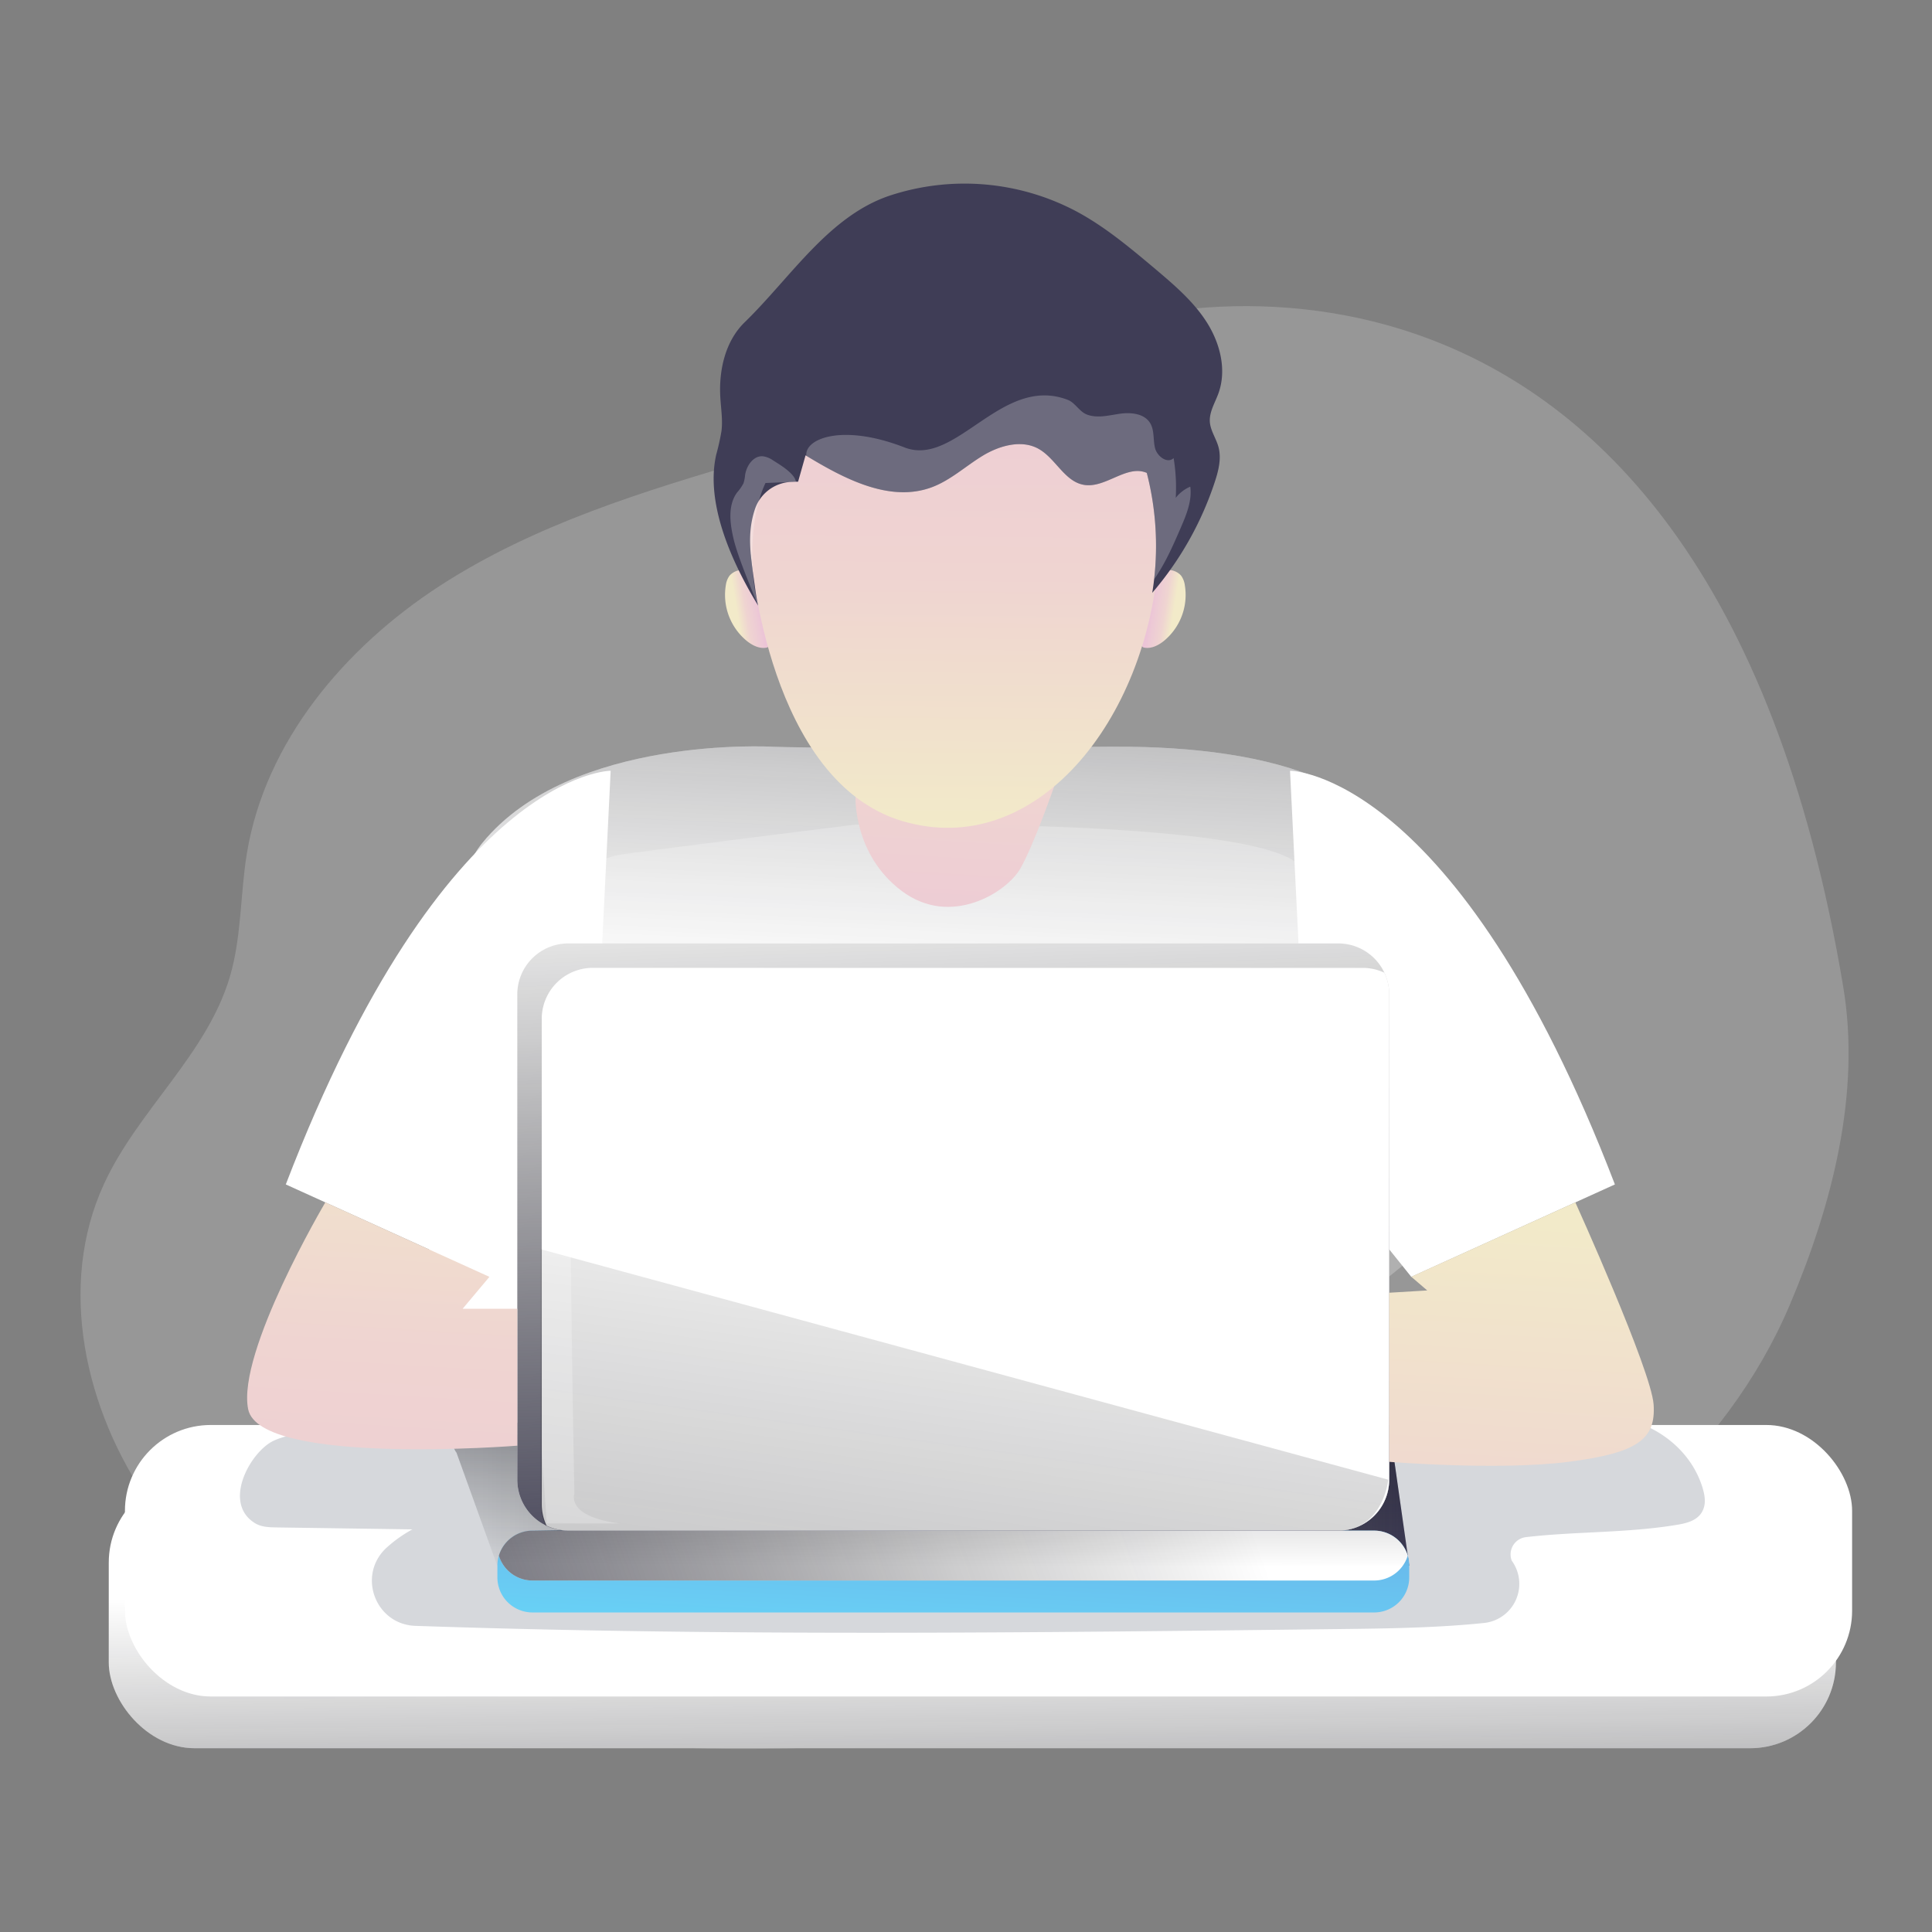 <svg id="SvgjsSvg1062" width="360" height="360" xmlns="http://www.w3.org/2000/svg" version="1.1" xmlns:xlink="http://www.w3.org/1999/xlink" xmlns:svgjs="http://svgjs.com/svgjs"><rect width="100%" height="100%" fill="#808080" stroke="none"/><defs id="SvgjsDefs1063"></defs><g id="SvgjsG1064" transform="matrix(0.917,0,0,0.917,14.994,14.994)"><svg xmlns="http://www.w3.org/2000/svg" xmlns:xlink="http://www.w3.org/1999/xlink" data-name="Layer 1" viewBox="0 0 675.68 597" width="360" height="360"><defs><linearGradient id="h" x1="498.79" x2="75.38" y1="483.91" y2="637.05" xlink:href="#b"></linearGradient><linearGradient id="a" x1="316.23" x2="303.73" y1="161.79" y2="163.86" gradientUnits="userSpaceOnUse"><stop offset="0" stop-color="#ecc4d7" class="stopColorecc4d7 svgShape"></stop><stop offset=".16" stop-color="#edcbd5" class="stopColoredcbd5 svgShape"></stop><stop offset=".42" stop-color="#efd4d1" class="stopColorefd4d1 svgShape"></stop><stop offset=".7" stop-color="#f2eac9" class="stopColorf2eac9 svgShape"></stop></linearGradient><linearGradient id="b" x1="340.05" x2="342.05" y1="534.48" y2="743.6" gradientUnits="userSpaceOnUse"><stop offset=".01" stop-opacity="0" stop-color="#000000" class="stopColor000000 svgShape"></stop><stop offset=".26" stop-color="#0d0d12" stop-opacity=".21" class="stopColor0d0d12 svgShape"></stop><stop offset=".77" stop-color="#2f2e40" stop-opacity=".75" class="stopColor2f2e40 svgShape"></stop><stop offset=".99" stop-color="#3f3d56" class="stopColor3f3d56 svgShape"></stop></linearGradient><linearGradient id="d" x1="377.47" x2="392.87" y1="312.77" y2="-23.57" xlink:href="#b"></linearGradient><linearGradient id="e" x1="199.41" x2="563.94" y1="499.55" y2="499.55" xlink:href="#b"></linearGradient><linearGradient id="f" x1="387.17" x2="390.91" y1="581.54" y2="513.37" gradientUnits="userSpaceOnUse"><stop offset="0" stop-color="#68e1fd" class="stopColor68e1fd svgShape"></stop><stop offset="1" stop-color="#69b9eb" class="stopColor69b9eb svgShape"></stop></linearGradient><linearGradient id="g" x1="381.57" x2="382.14" y1="528.68" y2="395.54" xlink:href="#b"></linearGradient><linearGradient id="c" x1="5489.66" x2="5477.15" y1="161.79" y2="163.86" gradientTransform="matrix(-1 0 0 1 5955.09 0)" xlink:href="#a"></linearGradient><linearGradient id="i" x1="384.14" x2="395.38" y1="240.43" y2="548.08" xlink:href="#b"></linearGradient><linearGradient id="j" x1="163.66" x2="188.03" y1="615.27" y2="208.03" xlink:href="#a"></linearGradient><linearGradient id="k" x1="590.73" x2="617.87" y1="713.7" y2="260.18" xlink:href="#a"></linearGradient><linearGradient id="l" x1="385.46" x2="398.21" y1="318.79" y2="105.65" xlink:href="#a"></linearGradient><linearGradient id="m" x1="391.3" x2="387.82" y1="5.43" y2="348.28" xlink:href="#a"></linearGradient><linearGradient id="n" x1="409.14" x2="311.43" y1="342.81" y2="1053.08" xlink:href="#b"></linearGradient></defs><path fill="#ffffff" d="M433.93,59.35C396.8,81.2,354.8,93,313.44,105.12S230.24,130,194.11,153.47s-66.41,59.3-73.45,101.81c-2.59,15.68-2,31.91-6.5,47.16-8.75,29.71-35.08,50.93-48,79.05C48.19,420.39,58.86,467.91,83.46,503c32.25,45.94,85.51,73.91,140.39,85.72s111.78,9,167.68,3.88C454,586.8,517.16,577.9,574.78,553s109.8-67.61,134.31-125.38c16.11-38,27.17-80.59,20.38-121.27C676.63-10.32,457.47,45.51,433.93,59.35Z" opacity=".18" transform="translate(-57.17)" class="color68e1fd svgShape"></path><path fill="url(#a)" d="M309.84,147.37a6.42,6.42,0,0,0-5.1,2.13,7.86,7.86,0,0,0-1.44,3.67,22.72,22.72,0,0,0,8.12,21.34c2.07,1.63,4.66,2.93,7.26,2.48a1.36,1.36,0,0,0,.8-.35,1.54,1.54,0,0,0,.29-1.06c.21-7,.38-14.16-2.31-20.58C315.58,150.53,315.44,147.44,309.84,147.37Z" transform="translate(-57.17)"></path><path fill="url(#c)" d="M471.82,147.37a6.44,6.44,0,0,1,5.11,2.13,8,8,0,0,1,1.43,3.67,22.71,22.71,0,0,1-8.11,21.34c-2.07,1.63-4.67,2.93-7.27,2.48a1.39,1.39,0,0,1-.8-.35,1.59,1.59,0,0,1-.29-1.06c-.21-7-.37-14.16,2.32-20.58C466.08,150.53,466.22,147.44,471.82,147.37Z" transform="translate(-57.17)"></path><rect width="658.72" height="103.55" x="10.79" y="493.17" fill="#ffffff" rx="32.74" class="color68e1fd svgShape"></rect><rect style="isolation:isolate" width="658.72" height="103.55" x="10.79" y="493.17" fill="url(#b)" rx="32.74"></rect><path fill="#ffffff" d="M321.18,214.77s-77-4.51-110.66,36.59-16.11,234.83-16.11,234.83l355.72,8.1,14.48-219.18c1.43-46.23-54.05-60.55-112.56-60.36l-3.06,0C346,215.8,321.18,214.77,321.18,214.77Z" transform="translate(-57.17)" class="color68e1fd svgShape"></path><path style="isolation:isolate" fill="url(#d)" d="M321.18,214.77s-77-4.51-110.66,36.59-16.11,234.83-16.11,234.83l355.72,8.1,14.48-219.18c1.43-46.23-54.05-60.55-112.56-60.36l-3.06,0C346,215.8,321.18,214.77,321.18,214.77Z" transform="translate(-57.17)"></path><path fill="#ffffff" d="M259.38 223.93s-63.36 0-123.9 157.77l77.66 35.24 39.16-48.78zM518.48 223.93s63.36 0 123.9 157.77l-77.66 35.24-39.16-48.78z" transform="translate(-57.17)" class="color68e1fd svgShape"></path><path fill="#ffffff" d="M173,385.14a14,14,0,0,1-6.66-19c15.92-31.71,64.67-106,97.76-110.38,41.45-5.51,88.7-11.28,88.7-11.28s143.58-2.62,167.43,14c18.67,13,61,68.48,84.06,99.27,5.33,7.13,3.34,20.21-4.74,24l-57,46.21a14.13,14.13,0,0,0-4.85,3.72l-38.25,45.72a14,14,0,0,1-11.45,5l-200.87-9.91a14,14,0,0,1-12.51-9.25l-23.8-66.06a14,14,0,0,0-25.45-2.07h0A14,14,0,0,1,207.2,401Z" opacity=".24" transform="translate(-57.17)" class="colorfff svgShape"></path><rect width="658.72" height="103.55" x="16.96" y="473.44" fill="#ffffff" rx="32.74" class="color68e1fd svgShape"></rect><path fill="#1d2741" d="M123.64,510.83c2.49,1.56,5.43,1.63,8.24,1.68l51.88.74a50.53,50.53,0,0,0-9.71,6.87c-11.5,10.34-4.59,29.4,10.87,29.93,117.45,4,235,2.61,352.48,1.22,18.34-.22,36.75-.44,55-2.31a15,15,0,0,0,10.65-23.75h0a6.63,6.63,0,0,1,5.44-9c19.18-2.23,39-1.52,58-4.77,3.75-.64,8.13-1.82,9.65-6,1-2.59.43-5.6-.39-8.25-3.85-12.33-13.86-20.78-24.45-24.56s-21.85-3.58-32.9-3.36L184.14,478c-15,.3-39.15-5-53.22,1.41C122.11,483.44,111.12,503,123.64,510.83Z" opacity=".18" transform="translate(-57.17)" class="color1d2741 svgShape"></path><path style="isolation:isolate" fill="url(#e)" d="M216.13,527.12,200.58,484s-6.36-7.34,10.6-10.6,345.12,0,345.12,0l7.64,53.68Z" transform="translate(-57.17)"></path><path fill="url(#f)" d="M563.94,527.12v4.44a13.38,13.38,0,0,1-13.38,13.38h-321a13.38,13.38,0,0,1-13.38-13.38v-4.44a13.35,13.35,0,0,1,13.38-13.39h321a13.35,13.35,0,0,1,13.38,13.39Z" transform="translate(-57.17)"></path><path fill="#ffffff" d="M563.38,523.25a13.4,13.4,0,0,1-12.82,9.51h-321a13.4,13.4,0,0,1-12.82-9.51,13.4,13.4,0,0,1,12.82-9.52h321A13.4,13.4,0,0,1,563.38,523.25Z" transform="translate(-57.17)" class="color68e1fd svgShape"></path><path style="isolation:isolate" fill="url(#g)" d="M216.13,527.12,200.58,484s-6.36-7.34,10.6-10.6,345.12,0,345.12,0l7.64,53.68Z" transform="translate(-57.17)"></path><path style="isolation:isolate" fill="url(#h)" d="M563.38,523.25a13.4,13.4,0,0,1-12.82,9.51h-321a13.4,13.4,0,0,1-12.82-9.51,13.4,13.4,0,0,1,12.82-9.52l326.79-5.42C562.35,508.31,561.71,517.74,563.38,523.25Z" transform="translate(-57.17)"></path><path fill="#ffffff" d="M556.3,309.22V494.29a19.44,19.44,0,0,1-19.44,19.44H243.21a19.42,19.42,0,0,1-19.44-19.44V309.22a19.44,19.44,0,0,1,19.44-19.44H536.86a19.42,19.42,0,0,1,19.44,19.44Z" transform="translate(-57.17)" class="color68e1fd svgShape"></path><path style="isolation:isolate" fill="url(#i)" d="M556.3,309.22V494.29a19.44,19.44,0,0,1-19.44,19.44H243.21a19.42,19.42,0,0,1-19.44-19.44V309.22a19.44,19.44,0,0,1,19.44-19.44H536.86a19.42,19.42,0,0,1,19.44,19.44Z" transform="translate(-57.17)"></path><path fill="#ffffff" d="M556.3,309.22V494.3a19.38,19.38,0,0,1-8.42,16,.91.91,0,0,1-.16.11,19.16,19.16,0,0,1-9.81,3.29c-.35,0-.69,0-1.06,0H243.2a19.33,19.33,0,0,1-8.25-1.85,19.23,19.23,0,0,1-1.85-8.26V318.55a19.44,19.44,0,0,1,19.44-19.44H546.19a19.3,19.3,0,0,1,8.26,1.84A19.24,19.24,0,0,1,556.3,309.22Z" transform="translate(-57.17)" class="color68e1fd svgShape"></path><path fill="url(#j)" d="M150.56,388.54s-33.79,57.12-29.44,78.87,102.65,13.92,102.65,13.92V429.12H202.92l10.22-12.18Z" transform="translate(-57.17)"></path><path fill="url(#k)" d="M627.3,388.54s29,64.08,29.85,77.13-5.78,18.4-32.47,21.82-68.38,0-68.38,0V423l14.51-.87-6.09-5.22Z" transform="translate(-57.17)"></path><path fill="url(#l)" d="M352.76,233.84s-.94,22.09,17.72,36,40,.45,45.19-8.69,12.9-31.36,12.9-31.36Z" transform="translate(-57.17)"></path><path fill="url(#m)" d="M313,143s6.64,84.82,57.49,100.07S464,204.72,468.32,143s-36-117.69-90.2-106.26S305.61,105.73,313,143Z" transform="translate(-57.17)"></path><path fill="#3f3d56" d="M491.19,100.44c1.19,4.42,0,9.1-1.44,13.44a125,125,0,0,1-23.82,42.19c.28-1.7.52-3.42.71-5.13a111.57,111.57,0,0,0-2.79-40.61c-7.66-3.33-15.76,6-24,4.55-7.34-1.25-10.71-10-17.2-13.69s-15-1.29-21.41,2.61-12.13,9.23-19.17,11.92c-16.12,6.13-33.62-3.14-48.36-12.1h0l-2.85,10.07c-.29,0-.58,0-.86,0l-1.75.07a15.27,15.27,0,0,0-13.92,10.62c-3.23,10-1.36,18.54.25,30.72.12.9.77,5,1.07,5.88-10-16.38-20.27-39-16-57.66a88.46,88.46,0,0,0,2-9c.51-4.25-.2-8.54-.45-12.81-.61-10.32,1.86-21.39,9.27-28.61,17.59-17.1,32-40.45,55.25-48.29a91.14,91.14,0,0,1,71.32,6c11,5.9,20.59,14,30.12,22C474.42,38.76,481.75,45,486.8,53s7.59,18.11,4.37,27c-1.3,3.6-3.53,7.08-3.27,10.89C488.13,94.22,490.3,97.16,491.19,100.44Z" transform="translate(-57.17)" class="color3f3d56 svgShape"></path><path fill="#ffffff" d="M476.77 131.33c-2.91 6.73-5.95 13.64-10.13 19.61a111.57 111.57 0 00-2.79-40.61c-7.66-3.33-15.76 6-24 4.55-7.34-1.25-10.71-10-17.2-13.69s-15-1.29-21.41 2.61-12.13 9.23-19.17 11.92c-16 6.09-33.39-3-48.06-11.92-.73-6.49 13.61-12.45 37.48-3.17 19.58 7.62 37-27.84 62.2-18.17 2.87 1.11 4.4 4.46 7.27 5.59 4 1.56 8.39.32 12.61-.28s9.28-.11 11.53 3.52c1.72 2.78 1.11 6.37 1.89 9.55s4.76 6.13 7.09 3.84a68.71 68.71 0 01.81 15.16 13.91 13.91 0 015.55-4.26C481.15 121 478.94 126.32 476.77 131.33zM318.43 114.18c-5.94 12.44-6.32 33.53-2.76 46.83-2.65-6.48-7.94-19-9.5-25.87-1.34-5.83-2.11-12.5 1.42-17.34a17.27 17.27 0 002.43-3.48 14.29 14.29 0 00.63-3.2c.55-3.53 3.1-7.32 6.67-7.14a8.63 8.63 0 014 1.58c2.15 1.37 8.32 4.93 8.71 8.16z" opacity=".24" transform="translate(-57.17)" class="colorfff svgShape"></path><path style="isolation:isolate" fill="url(#n)" d="M555.94,494.3s-1,10.42-8.42,16a.91.91,0,0,1-.16.11,17.33,17.33,0,0,1-9.81,3.29c-.35,0-.69,0-1.06,0H242.84a19.41,19.41,0,0,1-8.26-1.85,19.37,19.37,0,0,1-1.84-8.26V406.42Z" transform="translate(-57.17)"></path><path fill="#ffffff" d="M263,511H235l-1.85-26.75V318.55a19.44,19.44,0,0,1,19.44-19.44h71.33S249,299.37,245.55,316s0,183.6,0,183.6S242.08,508.4,263,511Z" opacity=".24" transform="translate(-57.17)" class="colorfff svgShape"></path></svg></g></svg>
